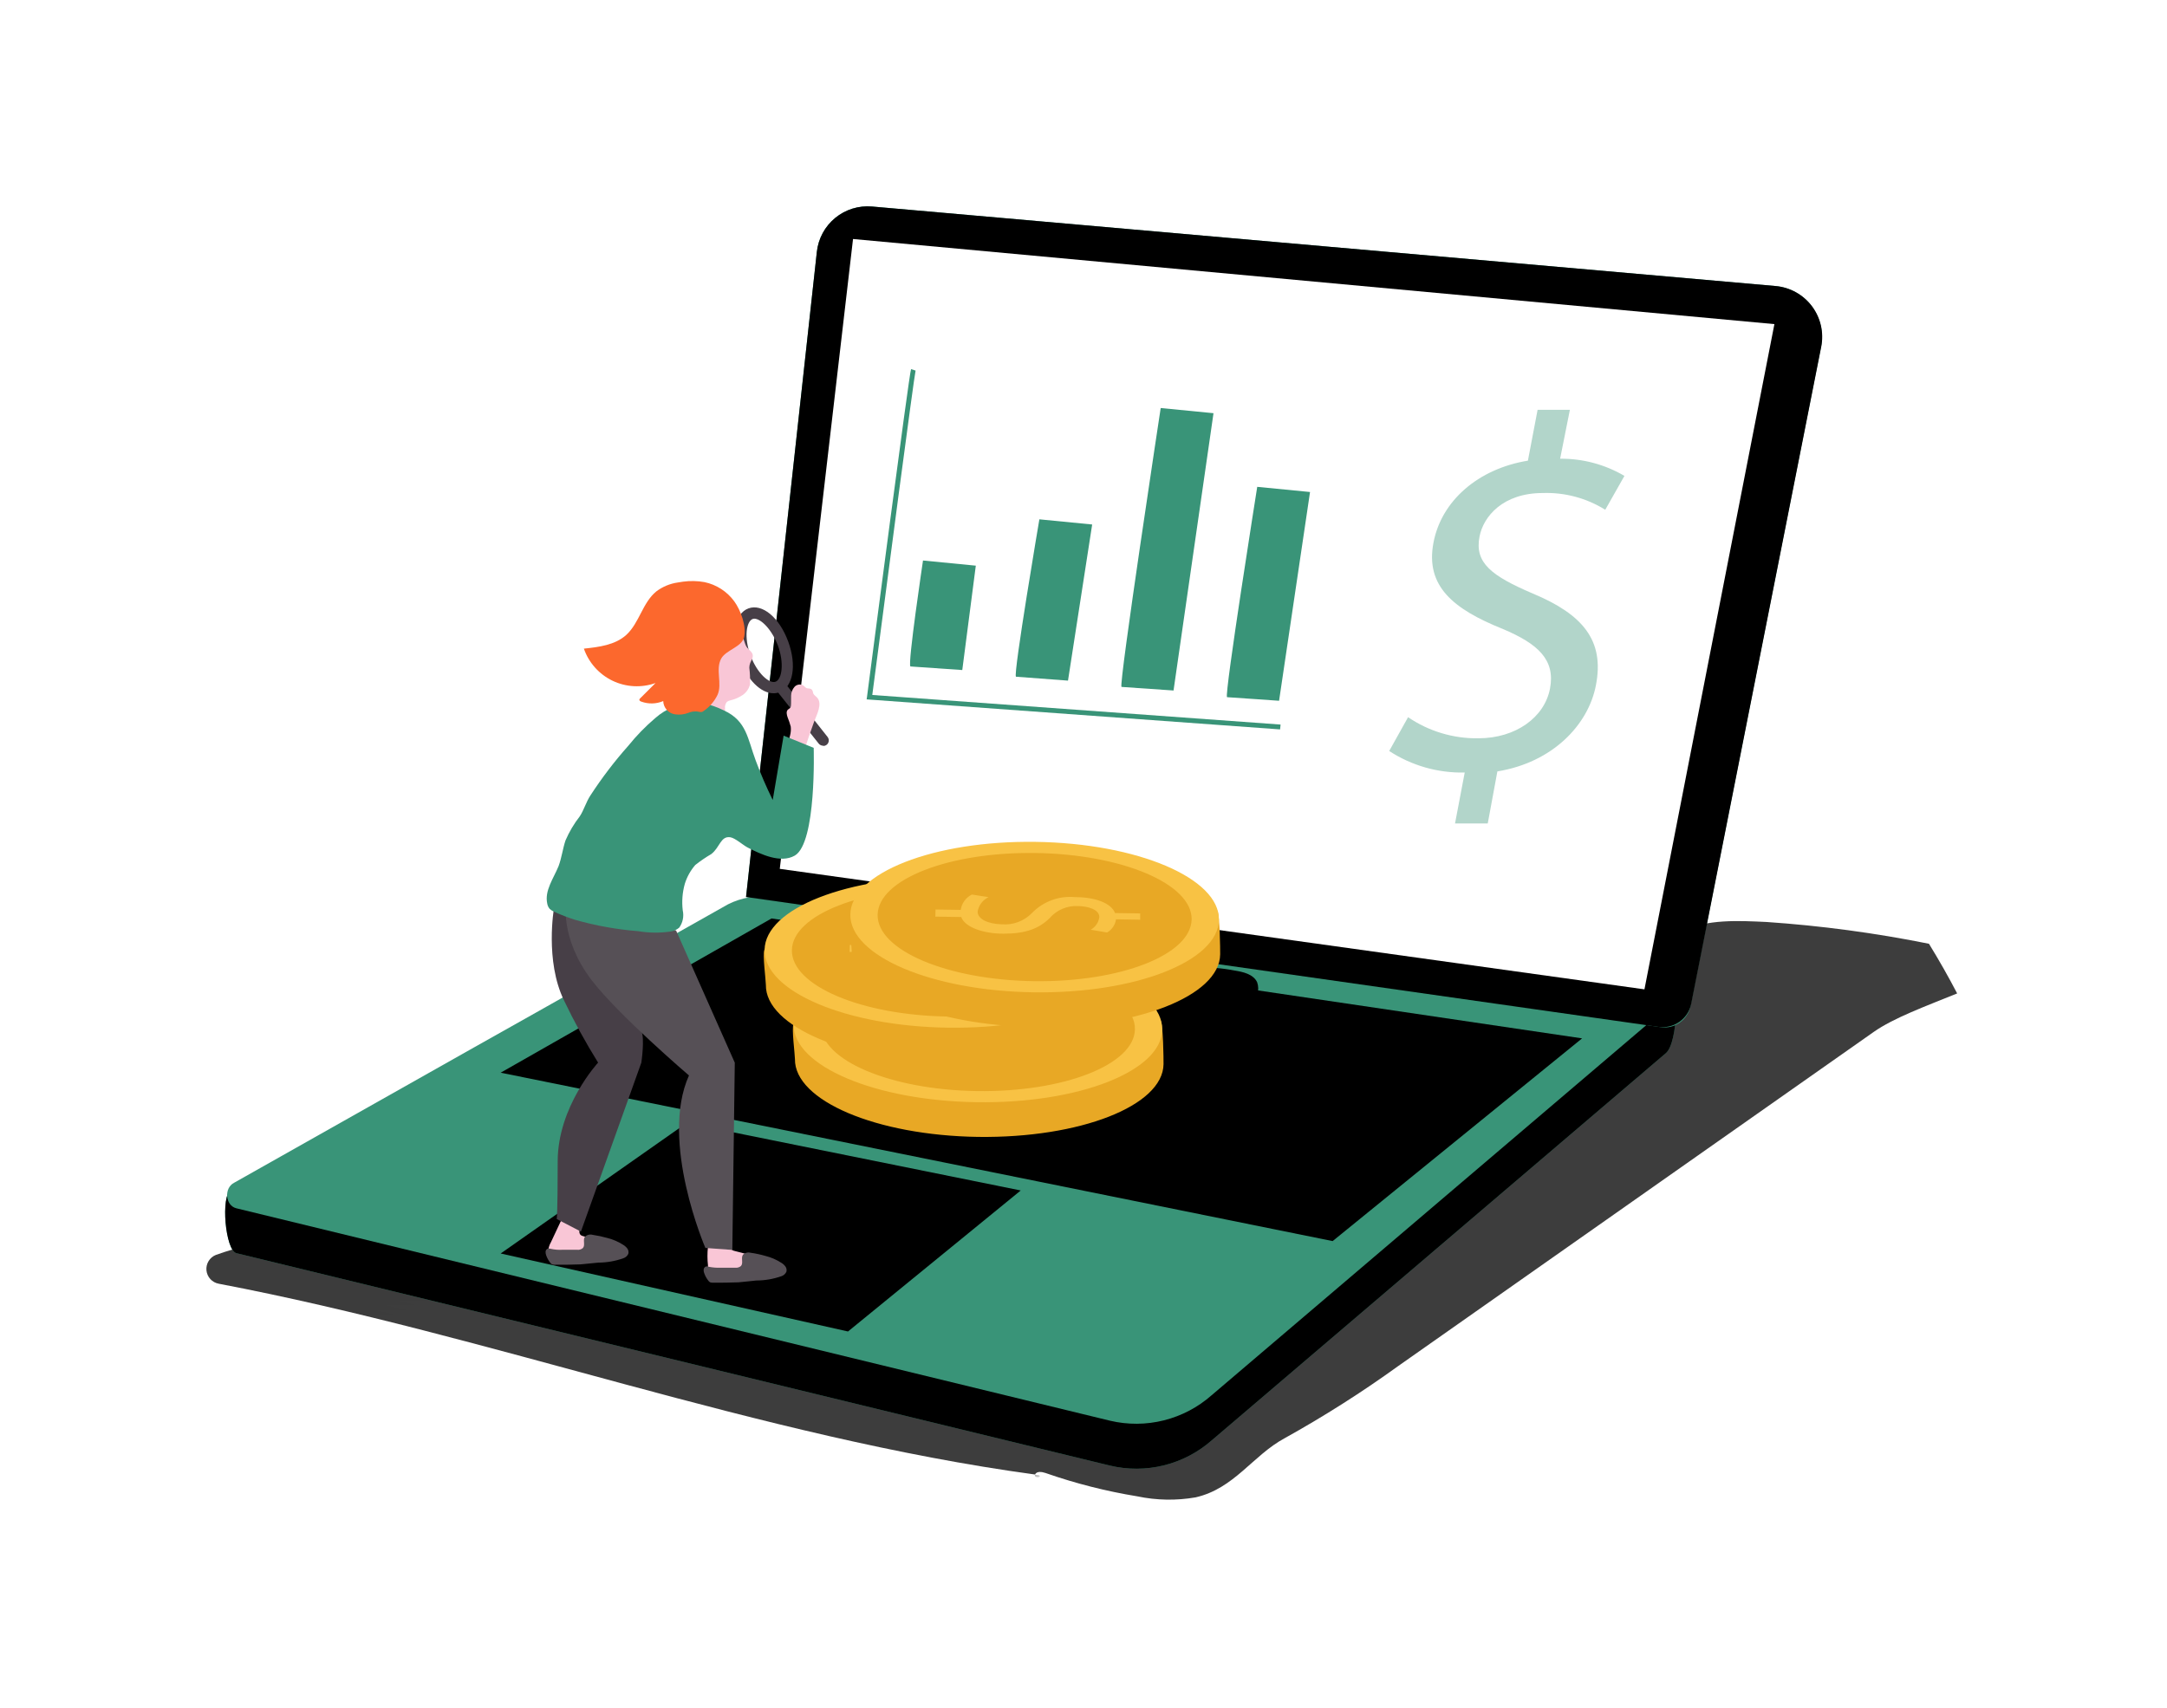 <svg width="525" height="414" viewBox="0 0 525 414" fill="none" xmlns="http://www.w3.org/2000/svg">
<g filter="url(#filter0_d_963_4751)">
<path d="M250.741 357.374L251.747 357.511C252.479 358.091 250.436 358.213 250.741 357.374Z" fill="url(#paint0_linear_963_4751)"/>
<path d="M474.161 240.744C466.66 243.795 458.777 246.663 453.914 250.096L338.788 331.012C329.958 337.388 320.759 343.236 311.238 348.526C303.478 352.721 299.041 360.731 289.649 362.866C284.98 363.677 280.2 363.595 275.562 362.622C267.992 361.387 260.544 359.493 253.302 356.962C252.403 356.657 251.152 356.474 250.756 357.329C183.672 348.175 119.5 323.766 52.98 311.088C52.203 310.944 51.495 310.552 50.96 309.97C50.426 309.387 50.095 308.647 50.017 307.861C49.94 307.074 50.12 306.283 50.531 305.608C50.941 304.933 51.56 304.409 52.294 304.116C57.862 302.144 63.613 300.733 69.462 299.906C80.134 297.938 90.669 296.016 101.311 294.277C122.759 290.559 144.413 288.154 166.154 287.076C202.257 285.55 238.681 289.41 274.403 283.811C308.296 278.548 340.298 264.955 371.873 251.423C379.496 248.158 387.241 244.772 393.218 239.035C397.883 234.55 401.649 228.601 407.611 225.641C413.572 222.681 421.332 223.124 427.98 223.429C441.197 224.329 454.342 226.092 467.33 228.707C469.76 232.664 472.037 236.676 474.161 240.744Z" fill="url(#paint1_linear_963_4751)"/>
<path d="M55.953 288.403L206.649 222.803C209.91 221.157 213.596 220.545 217.214 221.049L403.601 236.899C407.169 237.403 406.528 252.75 403.601 255.206L293.553 349.06C290.23 351.973 286.257 354.048 281.968 355.11C277.678 356.171 273.197 356.189 268.9 355.162L57.28 303.689C54.581 303.033 53.423 289.669 55.953 288.403Z" fill="#399478"/>
<path d="M55.953 288.403L206.649 222.803C209.91 221.157 213.596 220.545 217.214 221.049L403.601 236.899C407.169 237.403 406.528 252.75 403.601 255.206L293.553 349.06C290.23 351.973 286.257 354.048 281.968 355.11C277.678 356.171 273.197 356.189 268.9 355.162L57.28 303.689C54.581 303.033 53.423 289.669 55.953 288.403Z" fill="url(#paint2_linear_963_4751)"/>
<path d="M403.647 244.345L293.553 338.107C290.24 341.034 286.273 343.124 281.986 344.199C277.698 345.274 273.216 345.304 268.915 344.285L57.264 292.812C54.566 292.156 54.215 287.885 56.731 286.618L114.774 253.864L130.02 245.291L176.384 219.142C179.642 217.501 183.322 216.889 186.935 217.388L401.756 236.168C405.324 236.595 406.528 241.888 403.647 244.345Z" fill="#399478"/>
<path d="M186.92 222.574L383.293 251.636L322.856 300.76L121.299 259.951L186.92 222.574Z" fill="url(#paint3_linear_963_4751)"/>
<path d="M265.759 274.215C274.107 272.409 282.092 269.206 289.375 264.741C291.388 263.459 293.598 261.156 292.424 259.051C291.632 257.525 289.68 257.113 289.07 255.511C291.738 254.428 294.666 254.931 297.09 252.841C299.514 250.751 299.773 246.739 297.197 245.214C299.218 245.079 301.17 244.427 302.868 243.322C303.695 242.747 304.309 241.915 304.615 240.955C304.921 239.995 304.902 238.961 304.561 238.013C303.631 236.075 301.191 235.526 299.087 235.191C296.141 234.611 293.138 234.37 290.138 234.474C286.704 234.779 283.376 235.819 280.38 237.525C277.575 239.05 275.303 241.705 272.513 243.108C266.811 245.976 259.325 245.656 253.196 246.999C248.622 247.99 244.2 249.714 239.703 251.072C235.205 252.43 230.936 253.406 226.499 254.382C215.766 256.742 205.007 258.979 194.223 261.095C194.924 265.9 200.062 268.555 204.56 270.37C210.803 273.108 217.326 275.154 224.014 276.473C229.253 277.23 234.554 277.47 239.84 277.19C248.555 277.037 257.235 276.041 265.759 274.215V274.215Z" fill="url(#paint4_linear_963_4751)"/>
<path d="M166.368 272.125L247.295 288.494L205.444 322.667L121.299 303.765L166.368 272.125Z" fill="url(#paint5_linear_963_4751)"/>
<path d="M125.889 309.67C126.715 311.336 127.885 312.807 129.323 313.986C130.761 315.164 132.433 316.023 134.228 316.505C140.175 317.939 174.829 326.817 174.829 326.817C174.829 326.817 180.471 327.489 183.596 323.766L125.889 309.67Z" fill="url(#paint6_linear_963_4751)"/>
<path d="M180.745 217.372L402.366 248.921C403.992 249.155 405.645 248.756 406.985 247.804C408.324 246.853 409.247 245.423 409.563 243.811L441.183 84.052C441.522 82.347 441.498 80.59 441.112 78.895C440.727 77.199 439.988 75.605 438.945 74.214C437.902 72.824 436.578 71.669 435.059 70.825C433.54 69.981 431.861 69.466 430.13 69.315L211.268 50.047C208.047 49.765 204.843 50.757 202.343 52.81C199.844 54.863 198.248 57.815 197.897 61.031L180.745 217.372Z" fill="#399478"/>
<path d="M180.745 217.372L401.817 248.845C403.604 249.098 405.419 248.657 406.89 247.613C408.362 246.569 409.378 245.001 409.73 243.231L441.229 84.052C441.568 82.347 441.544 80.59 441.158 78.895C440.772 77.199 440.034 75.605 438.991 74.214C437.948 72.824 436.624 71.669 435.105 70.825C433.586 69.981 431.906 69.466 430.176 69.315L211.268 50.047C208.047 49.765 204.843 50.757 202.343 52.81C199.844 54.863 198.248 57.815 197.897 61.031L180.745 217.372Z" fill="url(#paint7_linear_963_4751)"/>
<path d="M398.402 239.752L429.886 78.545L206.664 57.919L188.917 210.553L398.402 239.752Z" fill="white"/>
<path d="M171.521 306.633C171.478 307.057 171.526 307.484 171.663 307.887C171.8 308.29 172.022 308.658 172.314 308.967C172.633 309.192 172.997 309.343 173.381 309.41C174.384 309.61 175.41 309.671 176.43 309.593C178.323 309.46 180.203 309.19 182.056 308.784L185.258 308.174C185.459 308.161 185.655 308.109 185.836 308.02C186.016 307.931 186.177 307.807 186.31 307.655C186.4 307.453 186.431 307.23 186.399 307.011C186.366 306.792 186.272 306.587 186.127 306.42C185.576 305.793 184.864 305.329 184.069 305.077C182.154 304.299 180.181 303.671 178.168 303.201C177.835 303.15 177.517 303.025 177.238 302.835C176.842 302.484 176.766 301.889 176.491 301.416C176.215 301.019 175.826 300.714 175.375 300.54C174.924 300.366 174.431 300.331 173.96 300.439C173.045 300.623 171.719 301.248 171.506 302.255C171.351 303.711 171.356 305.179 171.521 306.633Z" fill="#F9C6D6"/>
<path d="M181.827 303.583C181.503 303.498 181.162 303.5 180.838 303.588C180.514 303.677 180.219 303.848 179.983 304.086C179.464 304.864 180.15 306.1 179.51 306.801C179.316 306.961 179.092 307.08 178.851 307.151C178.61 307.222 178.357 307.243 178.107 307.213H174.555C173.609 307.252 172.662 307.175 171.734 306.985C171.52 306.906 171.29 306.88 171.063 306.908C170.91 306.957 170.773 307.049 170.67 307.174C170.568 307.298 170.503 307.45 170.484 307.61C170.447 307.932 170.494 308.258 170.621 308.556C170.844 309.201 171.174 309.805 171.597 310.341C171.708 310.503 171.854 310.639 172.024 310.737C172.224 310.811 172.436 310.847 172.649 310.844C174.738 310.844 176.827 310.844 178.915 310.753C180.364 310.646 181.797 310.432 183.245 310.31C185.323 310.307 187.385 309.951 189.344 309.258C189.6 309.17 189.836 309.032 190.038 308.851C190.24 308.67 190.403 308.45 190.518 308.205C190.579 307.979 190.588 307.741 190.543 307.511C190.498 307.281 190.401 307.064 190.259 306.878C189.977 306.511 189.624 306.205 189.222 305.978C188.08 305.25 186.829 304.709 185.517 304.376C184.308 304.024 183.075 303.758 181.827 303.583Z" fill="#565056"/>
<path d="M132.871 302.728C132.856 302.804 132.856 302.882 132.871 302.957C132.993 305.764 136.713 305.84 138.711 305.734C140.607 305.6 142.492 305.335 144.352 304.94L147.538 304.33C147.74 304.316 147.937 304.261 148.118 304.169C148.299 304.077 148.459 303.951 148.59 303.796C148.681 303.597 148.713 303.375 148.68 303.159C148.648 302.942 148.553 302.739 148.407 302.576C147.863 301.945 147.156 301.476 146.364 301.218C144.641 300.559 142.886 299.989 141.104 299.509C139.58 299.036 140.845 296.855 141.013 295.695C141.09 295.468 141.09 295.221 141.013 294.994C140.842 294.739 140.58 294.559 140.281 294.49C139.357 294.174 138.391 293.999 137.415 293.971C137.22 293.951 137.024 293.988 136.851 294.078C136.693 294.198 136.576 294.363 136.515 294.551L133.466 301.05C133.165 301.567 132.963 302.137 132.871 302.728V302.728Z" fill="#F9C6D6"/>
<path d="M134.228 220.012C134.228 220.012 131.956 232.827 136.652 242.453C139.12 247.622 141.874 252.649 144.901 257.51C144.901 257.51 135.112 268.098 135.112 281.447C135.112 294.795 134.868 295.406 134.868 295.406L140.738 298.457L155.375 257.526C155.375 257.526 156.259 251.728 155.375 249.76C154.49 247.792 146.989 225.489 146.989 225.489L134.228 220.012Z" fill="#473F47"/>
<path d="M187.392 168.004C184.343 168.004 181.035 164.77 179.19 159.766C177.055 153.984 177.97 148.675 181.324 147.439C184.678 146.204 188.81 149.636 190.945 155.433C193.079 161.215 192.164 166.524 188.81 167.76C188.356 167.925 187.876 168.007 187.392 168.004ZM182.818 149.926C182.657 149.92 182.497 149.946 182.346 150.002C180.821 150.582 180.211 154.472 181.812 158.82C183.413 163.168 186.386 165.777 187.911 165.197C189.435 164.617 190.045 160.727 188.444 156.379C186.904 152.428 184.343 149.926 182.712 149.926H182.818Z" fill="#473F47"/>
<path d="M199.437 180.712C199.231 180.714 199.026 180.67 198.839 180.583C198.652 180.496 198.486 180.368 198.355 180.209L188.262 167.516C188.037 167.233 187.934 166.872 187.976 166.513C188.017 166.154 188.2 165.826 188.483 165.602C188.766 165.377 189.126 165.274 189.485 165.316C189.844 165.357 190.172 165.54 190.396 165.823L200.489 178.577C200.652 178.774 200.755 179.014 200.786 179.268C200.817 179.522 200.775 179.78 200.664 180.011C200.554 180.242 200.379 180.436 200.162 180.572C199.945 180.707 199.693 180.777 199.437 180.773V180.712Z" fill="#473F47"/>
<path d="M181.538 161.81C181.7 163.151 181.756 164.503 181.706 165.853C181.45 166.903 180.814 167.822 179.922 168.431C179.027 169.033 178.03 169.467 176.979 169.713C176.669 169.778 176.374 169.902 176.11 170.079C175.927 170.303 175.792 170.562 175.713 170.84C175.635 171.118 175.614 171.41 175.653 171.696V175.144C175.695 175.503 175.609 175.865 175.409 176.166C175.249 176.335 175.042 176.452 174.814 176.502C173.978 176.694 173.101 176.587 172.335 176.199C171.569 175.812 170.963 175.169 170.621 174.381C170.217 173.622 169.774 172.884 169.295 172.169C168.833 171.214 168.563 170.177 168.502 169.118C168.154 165.804 168.773 162.46 170.286 159.491C171.226 157.605 172.594 155.964 174.281 154.701C175.638 153.725 178.26 152.275 179.647 153.954C180.333 154.777 180.318 156.013 180.959 156.883C181.416 157.508 182.239 157.951 182.361 158.713C182.483 159.476 181.98 160.025 181.751 160.666C181.612 161.032 181.54 161.419 181.538 161.81V161.81Z" fill="#F9C6D6"/>
<path d="M191.662 168.798C191.669 168.727 191.669 168.655 191.662 168.584C191.673 167.79 191.97 167.026 192.5 166.433C192.767 166.145 193.124 165.957 193.513 165.901C193.902 165.845 194.298 165.926 194.635 166.128C194.894 166.311 195.092 166.616 195.397 166.754C195.702 166.891 196.357 166.754 196.678 167.12C196.998 167.486 196.906 167.791 197.059 168.111C197.211 168.432 197.653 168.722 197.943 169.027C199.376 170.552 197.791 173.344 197.226 174.915C196.373 177.265 195.534 179.63 194.833 182.04C193.99 182.162 193.13 181.995 192.393 181.567C192.126 181.406 191.889 181.199 191.692 180.957C191.458 180.541 191.312 180.08 191.265 179.605C191.218 179.13 191.27 178.65 191.418 178.195C191.598 177.504 191.649 176.785 191.57 176.075C191.364 175.307 191.11 174.553 190.808 173.817C190.594 173.192 190.411 172.398 190.899 171.956C191.094 171.835 191.277 171.697 191.448 171.544C191.568 171.363 191.632 171.151 191.631 170.934C191.692 170.217 191.631 169.5 191.662 168.798Z" fill="#F9C6D6"/>
<path d="M163.791 225.489L178.016 257.526L177.421 302.896L170.896 302.423C170.896 302.423 159.735 276.611 166.916 260.623C166.916 260.623 149.673 245.87 143.3 237.48C135.478 227.152 137.201 218.486 137.201 218.486L163.791 225.489Z" fill="#565056"/>
<path d="M170.377 170.384C172.123 170.787 173.817 171.391 175.424 172.184C180.882 174.702 181.126 179.019 183.047 184.191C184.267 187.484 185.656 190.713 187.209 193.863L189.847 178.271L197.135 181.231C197.135 181.231 197.866 204.237 192.561 207.334C189.115 209.317 184.282 206.998 181.156 205.396C180.013 204.817 178.107 203.062 176.903 202.894C174.57 202.574 174.417 205.35 172.329 206.968C170.979 207.757 169.685 208.639 168.456 209.607C167.298 210.938 166.431 212.497 165.91 214.184C165.323 216.271 165.153 218.453 165.407 220.606C165.569 221.326 165.577 222.072 165.43 222.796C165.283 223.519 164.984 224.202 164.553 224.802C163.951 225.313 163.216 225.641 162.434 225.747C159.838 226.121 157.199 226.09 154.612 225.656C149.484 225.252 144.408 224.342 139.458 222.94C137.656 222.383 135.893 221.705 134.182 220.911C133.811 220.753 133.471 220.531 133.176 220.255C132.864 219.891 132.659 219.447 132.581 218.974C131.895 215.831 134.106 212.872 135.311 209.927C136.073 207.913 136.317 205.717 137.003 203.672C137.899 201.591 139.057 199.633 140.449 197.845C141.47 196.319 141.973 194.366 143.071 192.719C145.816 188.498 148.874 184.49 152.219 180.728C154.17 178.302 156.345 176.065 158.714 174.046C161.414 171.647 164.877 170.284 168.487 170.201C169.121 170.21 169.753 170.271 170.377 170.384V170.384Z" fill="#399478"/>
<path d="M164.233 141.154C162.335 141.421 160.535 142.166 159.004 143.321C155.665 146.036 154.902 150.949 151.731 153.862C149.017 156.319 145.099 156.807 141.455 157.188C142.043 158.88 142.96 160.438 144.153 161.774C145.346 163.109 146.791 164.196 148.405 164.97C150.019 165.744 151.771 166.191 153.558 166.285C155.346 166.379 157.134 166.118 158.821 165.518L155.085 169.24C154.987 169.317 154.918 169.425 154.887 169.545C154.887 169.789 155.116 169.942 155.345 170.018C157.074 170.657 158.982 170.614 160.681 169.896C160.706 170.689 161.01 171.447 161.541 172.036C162.071 172.625 162.793 173.008 163.578 173.115C164.681 173.274 165.807 173.138 166.84 172.719C167.417 172.49 168.034 172.381 168.655 172.398C169.173 172.398 169.646 172.673 170.179 172.49C171.76 171.493 173.028 170.071 173.838 168.386C175.043 165.67 173.274 162.284 174.723 159.599C175.927 157.463 179.708 156.822 180.272 154.412C180.882 151.742 179.434 147.836 177.894 145.731C176.143 143.33 173.561 141.666 170.652 141.063C168.95 140.762 167.212 140.726 165.499 140.956L164.233 141.154Z" fill="#FC682D"/>
<path d="M143.529 299.234C143.203 299.15 142.86 299.154 142.536 299.245C142.212 299.336 141.918 299.511 141.684 299.753C141.166 300.516 141.852 301.752 141.211 302.453C141.019 302.616 140.795 302.737 140.554 302.808C140.312 302.879 140.058 302.899 139.809 302.865H136.256C135.31 302.919 134.361 302.842 133.436 302.636C133.22 302.565 132.991 302.539 132.765 302.56C132.611 302.609 132.475 302.701 132.372 302.826C132.269 302.95 132.204 303.102 132.185 303.262C132.155 303.584 132.202 303.908 132.323 304.208C132.546 304.853 132.876 305.457 133.298 305.993C133.414 306.151 133.559 306.286 133.725 306.389C133.924 306.468 134.137 306.505 134.35 306.496C136.439 306.496 138.528 306.496 140.617 306.405C142.141 306.298 143.498 306.084 144.947 305.977C147.025 305.969 149.087 305.608 151.045 304.91C151.302 304.822 151.538 304.684 151.739 304.503C151.941 304.322 152.104 304.102 152.219 303.857C152.281 303.631 152.29 303.393 152.245 303.163C152.2 302.933 152.102 302.716 151.96 302.53C151.674 302.167 151.322 301.862 150.923 301.63C149.781 300.901 148.531 300.361 147.218 300.028C146.007 299.683 144.775 299.418 143.529 299.234V299.234Z" fill="#565056"/>
<path d="M236.973 275.512C212.32 275.161 192.439 266.725 192.591 256.641C192.591 255.527 191.753 249.196 192.24 248.189C196.128 239.738 215.567 238.746 237.492 239.036C259.065 239.356 277.132 239.036 281.218 247.381C281.813 248.571 281.904 256.687 281.889 257.892C281.752 267.991 261.642 275.833 236.973 275.512Z" fill="#E8A825"/>
<path d="M281.574 249.517C281.718 239.449 261.843 231.002 237.183 230.649C212.522 230.296 192.414 238.17 192.27 248.238C192.126 258.305 212.001 266.753 236.661 267.106C261.322 267.459 281.43 259.584 281.574 249.517Z" fill="#F8C244"/>
<path d="M274.958 249.422C275.08 240.846 258.151 233.649 237.144 233.349C216.138 233.048 199.009 239.756 198.886 248.333C198.764 256.909 215.693 264.105 236.7 264.406C257.706 264.707 274.835 257.998 274.958 249.422Z" fill="#E8A825"/>
<path d="M212.93 247.06L219.029 247.151C219.148 246.358 219.458 245.606 219.93 244.958C220.403 244.31 221.024 243.785 221.742 243.429L225.783 244.054C225.082 244.372 224.474 244.862 224.013 245.478C223.551 246.094 223.253 246.816 223.145 247.578C223.145 249.333 225.584 250.629 229 250.629C230.322 250.724 231.649 250.531 232.889 250.062C234.129 249.593 235.252 248.86 236.181 247.914C237.525 246.514 239.168 245.436 240.987 244.76C242.806 244.084 244.754 243.827 246.685 244.008C251.686 244.008 255.483 245.534 256.367 247.853L262.465 247.944V249.47L256.596 249.378C256.506 250.039 256.265 250.671 255.892 251.223C255.519 251.776 255.025 252.236 254.446 252.567L250.482 251.896C251.042 251.585 251.522 251.147 251.882 250.617C252.242 250.087 252.473 249.48 252.555 248.845C252.555 246.968 249.826 246.19 247.402 246.16C246.098 246.086 244.795 246.315 243.595 246.828C242.394 247.342 241.328 248.126 240.48 249.119C237.919 251.606 234.748 252.842 229.32 252.842C224.532 252.842 220.004 251.316 219.089 248.799L212.823 248.707L212.93 247.06Z" fill="#F8C244"/>
<path d="M229.93 257.525C205.276 257.174 185.395 248.738 185.547 238.654C185.547 237.54 184.709 231.209 185.182 230.202C189.085 221.75 208.524 220.759 230.448 221.049C252.022 221.369 270.089 221.049 274.175 229.393C274.769 230.583 274.861 238.699 274.845 239.905C274.708 249.897 254.598 257.8 229.93 257.525Z" fill="#E8A825"/>
<path d="M274.538 231.455C274.682 221.387 254.807 212.939 230.147 212.586C205.486 212.233 185.378 220.108 185.234 230.176C185.09 240.243 204.965 248.691 229.625 249.044C254.286 249.397 274.394 241.522 274.538 231.455Z" fill="#F8C244"/>
<path d="M267.922 231.36C268.045 222.783 251.115 215.587 230.108 215.286C209.102 214.985 191.973 221.694 191.851 230.27C191.728 238.846 208.658 246.043 229.664 246.344C250.671 246.644 267.799 239.936 267.922 231.36Z" fill="#E8A825"/>
<path d="M205.886 228.997L211.985 229.089C212.105 228.296 212.414 227.543 212.886 226.895C213.359 226.247 213.98 225.723 214.698 225.366L218.739 225.992C218.038 226.31 217.43 226.8 216.969 227.416C216.508 228.031 216.209 228.754 216.101 229.516C216.101 231.27 218.541 232.567 221.956 232.567C223.286 232.675 224.623 232.49 225.874 232.027C227.125 231.563 228.259 230.831 229.198 229.882C230.54 228.48 232.183 227.4 234.002 226.723C235.822 226.047 237.77 225.792 239.703 225.976C244.703 225.976 248.5 227.502 249.384 229.821L255.483 229.912V231.438L249.613 231.346C249.523 232.007 249.282 232.639 248.909 233.191C248.537 233.744 248.042 234.204 247.463 234.535L243.499 233.864C244.059 233.553 244.539 233.115 244.899 232.585C245.259 232.055 245.49 231.448 245.572 230.813C245.572 228.951 242.843 228.173 240.419 228.143C239.115 228.069 237.813 228.298 236.612 228.812C235.411 229.325 234.345 230.109 233.497 231.102C230.936 233.589 227.765 234.825 222.337 234.825C217.55 234.825 213.021 233.299 212.107 230.782L205.84 230.69L205.886 228.997Z" fill="#F8C244"/>
<path d="M250.711 248.876C226.042 248.509 206.161 240.073 206.313 230.004C206.313 228.891 205.475 222.559 205.963 221.553C209.85 213.101 229.305 212.109 251.229 212.399C272.803 212.719 290.87 212.399 294.94 220.744C295.535 221.934 295.626 230.065 295.611 231.27C295.489 241.339 275.364 249.226 250.711 248.876Z" fill="#E8A825"/>
<path d="M295.312 222.882C295.456 212.815 275.581 204.367 250.921 204.014C226.26 203.661 206.152 211.536 206.008 221.603C205.864 231.671 225.738 240.118 250.399 240.472C275.06 240.825 295.168 232.95 295.312 222.882Z" fill="#F8C244"/>
<path d="M288.696 222.787C288.819 214.211 271.889 207.015 250.882 206.714C229.876 206.413 212.747 213.121 212.624 221.698C212.502 230.274 229.432 237.47 250.438 237.771C271.445 238.072 288.573 231.364 288.696 222.787Z" fill="#E8A825"/>
<path d="M226.652 220.408L232.75 220.5C232.869 219.706 233.178 218.953 233.65 218.305C234.123 217.657 234.745 217.133 235.464 216.777L239.504 217.418C238.806 217.741 238.198 218.232 237.736 218.847C237.273 219.462 236.969 220.181 236.852 220.942C236.852 222.681 239.291 223.917 242.721 223.993C244.051 224.101 245.388 223.917 246.639 223.453C247.89 222.989 249.025 222.257 249.963 221.308C251.305 219.909 252.945 218.831 254.762 218.155C256.578 217.478 258.523 217.221 260.453 217.403C265.469 217.403 269.265 218.928 270.134 221.263L276.233 221.354V222.88L270.378 222.788C270.282 223.449 270.038 224.079 269.662 224.632C269.287 225.184 268.792 225.644 268.213 225.977L264.249 225.305C264.809 224.993 265.29 224.555 265.652 224.025C266.015 223.496 266.249 222.89 266.338 222.254C266.338 220.393 263.594 219.615 261.185 219.569C259.881 219.499 258.58 219.73 257.38 220.243C256.179 220.756 255.113 221.538 254.263 222.529C251.686 225.031 248.53 226.266 243.087 226.266C238.3 226.266 233.787 224.741 232.872 222.224L226.606 222.132L226.652 220.408Z" fill="#F8C244"/>
<path d="M220.568 161.506C219.852 161.002 223.617 135.83 223.617 135.83L236.409 137.081L233.131 162.375L220.568 161.506Z" fill="#399478"/>
<path d="M246.137 163.992C245.42 163.473 251.808 125.853 251.808 125.853L264.6 127.104L258.745 164.938L246.137 163.992Z" fill="#399478"/>
<path d="M271.704 166.464C271.003 165.96 281.203 98.881 281.203 98.881L293.995 100.132L284.313 167.333L271.704 166.464Z" fill="#399478"/>
<path d="M297.273 168.95C296.572 168.447 304.591 117.98 304.591 117.98L317.383 119.231L309.882 169.82L297.273 168.95Z" fill="#399478"/>
<path d="M310.126 176.762L209.957 169.485L210.049 168.875C211.085 160.881 220.233 90.75 220.721 89.453L221.819 89.804C221.438 91.33 214.836 141.506 211.329 168.417L310.248 175.587L310.126 176.762Z" fill="#399478"/>
<path opacity="0.39" d="M352.51 199.554L354.858 187.212C348.373 187.358 341.996 185.539 336.562 181.994L341.136 173.802C346.16 177.227 352.119 179.012 358.197 178.913C367.223 178.913 374.191 173.832 375.517 166.876C376.843 159.919 372.681 156.044 364.067 152.413C352.114 147.623 345.253 142.055 347.296 131.467C349.232 121.337 358.136 113.603 370.165 111.635L372.513 99.323H380.335L377.972 111.162C383.447 111.113 388.832 112.552 393.553 115.327L388.903 123.534C384.381 120.712 379.121 119.299 373.794 119.476C364.082 119.476 359.371 125.182 358.441 130.048C357.221 136.395 361.292 139.537 371.4 143.855C383.43 148.889 388.766 155.175 386.647 166.037C384.817 175.678 376.127 184.771 362.771 186.937L360.438 199.554H352.51Z" fill="#399478"/>
</g>
<defs>
<filter id="filter0_d_963_4751" x="0" y="0" width="524.161" height="413.419" filterUnits="userSpaceOnUse" color-interpolation-filters="sRGB">
<feFlood flood-opacity="0" result="BackgroundImageFix"/>
<feColorMatrix in="SourceAlpha" type="matrix" values="0 0 0 0 0 0 0 0 0 0 0 0 0 0 0 0 0 0 127 0" result="hardAlpha"/>
<feOffset/>
<feGaussianBlur stdDeviation="25"/>
<feComposite in2="hardAlpha" operator="out"/>
<feColorMatrix type="matrix" values="0 0 0 0 0 0 0 0 0 0 0 0 0 0 0 0 0 0 0.25 0"/>
<feBlend mode="normal" in2="BackgroundImageFix" result="effect1_dropShadow_963_4751"/>
<feBlend mode="normal" in="SourceGraphic" in2="effect1_dropShadow_963_4751" result="shape"/>
</filter>
<linearGradient id="paint0_linear_963_4751" x1="249.536" y1="356.337" x2="254.051" y2="359.706" gradientUnits="userSpaceOnUse">
<stop offset="0.01"/>
<stop offset="0.08" stop-opacity="0.69"/>
<stop offset="0.21" stop-opacity="0.32"/>
<stop offset="1" stop-opacity="0"/>
</linearGradient>
<linearGradient id="paint1_linear_963_4751" x1="-33246.6" y1="1060.26" x2="48114.8" y2="185148" gradientUnits="userSpaceOnUse">
<stop offset="0.01"/>
<stop offset="0.08" stop-opacity="0.69"/>
<stop offset="0.21" stop-opacity="0.32"/>
<stop offset="1" stop-opacity="0"/>
</linearGradient>
<linearGradient id="paint2_linear_963_4751" x1="61439.5" y1="23113.3" x2="65830.8" y2="59411.1" gradientUnits="userSpaceOnUse">
<stop offset="0.01"/>
<stop offset="0.08" stop-opacity="0.69"/>
<stop offset="0.21" stop-opacity="0.32"/>
<stop offset="1" stop-opacity="0"/>
</linearGradient>
<linearGradient id="paint3_linear_963_4751" x1="51136.7" y1="6579.08" x2="49999.7" y2="32329.4" gradientUnits="userSpaceOnUse">
<stop offset="0.01"/>
<stop offset="0.08" stop-opacity="0.69"/>
<stop offset="0.21" stop-opacity="0.32"/>
<stop offset="1" stop-opacity="0"/>
</linearGradient>
<linearGradient id="paint4_linear_963_4751" x1="18922.5" y1="8739" x2="29920.8" y2="18562.1" gradientUnits="userSpaceOnUse">
<stop offset="0.01"/>
<stop offset="0.08" stop-opacity="0.69"/>
<stop offset="0.21" stop-opacity="0.32"/>
<stop offset="1" stop-opacity="0"/>
</linearGradient>
<linearGradient id="paint5_linear_963_4751" x1="18686.8" y1="6663.19" x2="17926.8" y2="19469.2" gradientUnits="userSpaceOnUse">
<stop offset="0.01"/>
<stop offset="0.08" stop-opacity="0.69"/>
<stop offset="0.21" stop-opacity="0.32"/>
<stop offset="1" stop-opacity="0"/>
</linearGradient>
<linearGradient id="paint6_linear_963_4751" x1="8550.6" y1="4461.34" x2="8436.65" y2="5444.96" gradientUnits="userSpaceOnUse">
<stop offset="0.01"/>
<stop offset="0.08" stop-opacity="0.69"/>
<stop offset="0.21" stop-opacity="0.32"/>
<stop offset="1" stop-opacity="0"/>
</linearGradient>
<linearGradient id="paint7_linear_963_4751" x1="60829.7" y1="8464.1" x2="73633.2" y2="155027" gradientUnits="userSpaceOnUse">
<stop offset="0.01"/>
<stop offset="0.08" stop-opacity="0.69"/>
<stop offset="0.21" stop-opacity="0.32"/>
<stop offset="1" stop-opacity="0"/>
</linearGradient>
</defs>
</svg>
